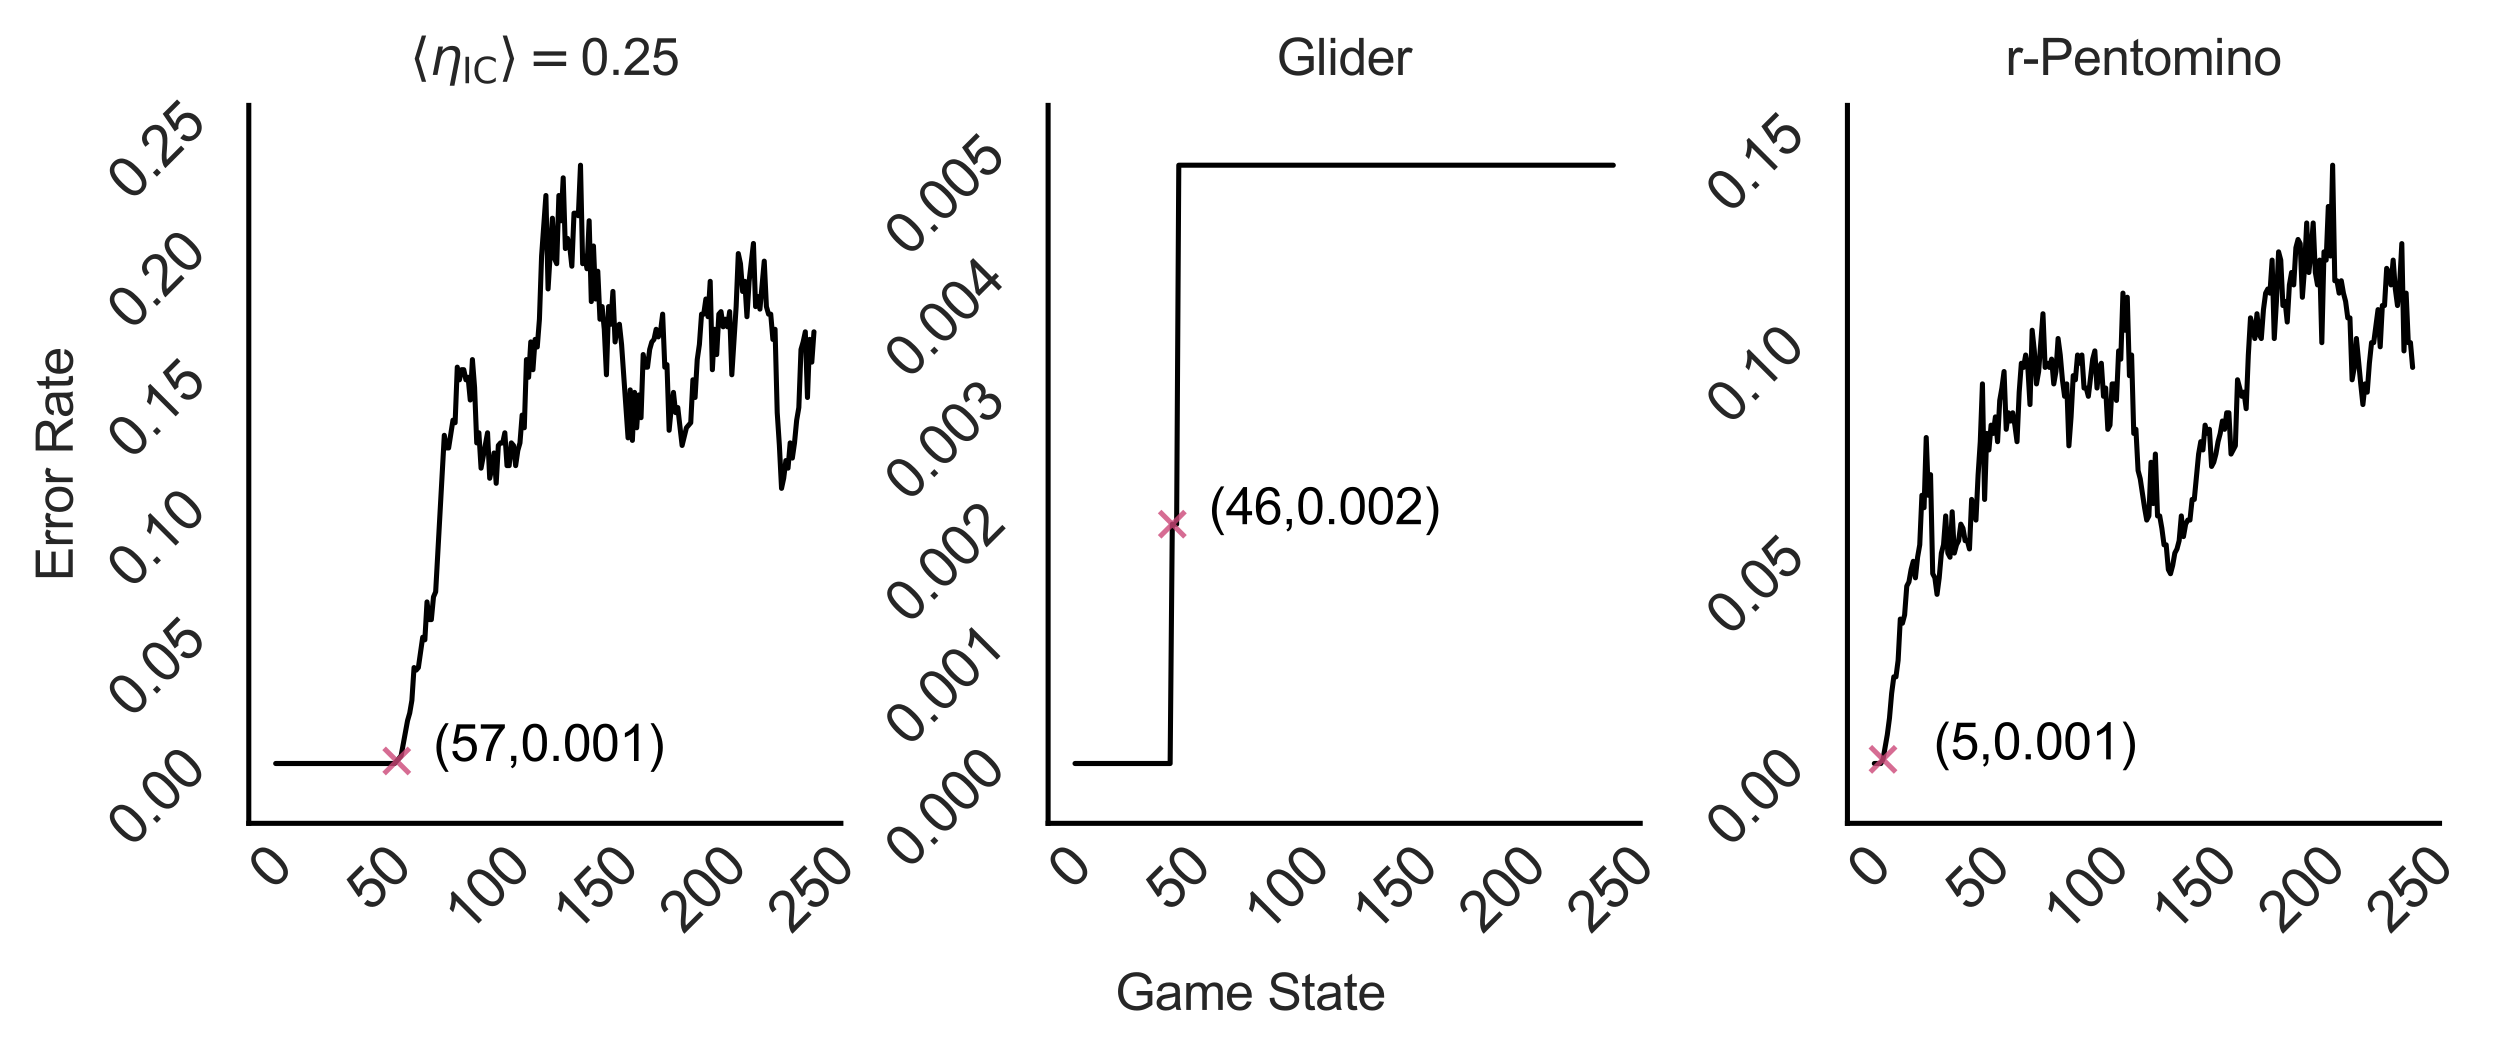 <?xml version="1.0" encoding="utf-8" standalone="no"?>
<!DOCTYPE svg PUBLIC "-//W3C//DTD SVG 1.1//EN"
  "http://www.w3.org/Graphics/SVG/1.1/DTD/svg11.dtd">
<svg xmlns:xlink="http://www.w3.org/1999/xlink" width="493.364pt" height="208.493pt" viewBox="0 0 493.364 208.493" xmlns="http://www.w3.org/2000/svg" version="1.1">
 <defs>
  <style type="text/css">*{stroke-linejoin: round; stroke-linecap: butt}</style>
 </defs>
 <g id="figure_1">
  <g id="patch_1">
   <path d="M 0 208.493 
L 493.364 208.493 
L 493.364 0 
L 0 0 
z
" style="fill: #ffffff"/>
  </g>
  <g id="axes_1">
   <g id="patch_2">
    <path d="M 49.096 162.48 
L 165.943 162.48 
L 165.943 20.8 
L 49.096 20.8 
z
" style="fill: #ffffff"/>
   </g>
   <g id="matplotlib.axis_1">
    <g id="xtick_1">
     <g id="text_1">
      <!-- 0 -->
      <g style="fill: #262626" transform="translate(53.828 175.872) rotate(-45) scale(0.11 -0.11)">
       <defs>
        <path id="ArialMT-30" d="M 266 2259 
Q 266 3072 433 3567 
Q 600 4063 929 4331 
Q 1259 4600 1759 4600 
Q 2128 4600 2406 4451 
Q 2684 4303 2865 4023 
Q 3047 3744 3150 3342 
Q 3253 2941 3253 2259 
Q 3253 1453 3087 958 
Q 2922 463 2592 192 
Q 2263 -78 1759 -78 
Q 1097 -78 719 397 
Q 266 969 266 2259 
z
M 844 2259 
Q 844 1131 1108 757 
Q 1372 384 1759 384 
Q 2147 384 2411 759 
Q 2675 1134 2675 2259 
Q 2675 3391 2411 3762 
Q 2147 4134 1753 4134 
Q 1366 4134 1134 3806 
Q 844 3388 844 2259 
z
" transform="scale(0.016)"/>
       </defs>
       <use xlink:href="#ArialMT-30"/>
      </g>
     </g>
    </g>
    <g id="xtick_2">
     <g id="text_2">
      <!-- 50 -->
      <g style="fill: #262626" transform="translate(72.996 180.198) rotate(-45) scale(0.11 -0.11)">
       <defs>
        <path id="ArialMT-35" d="M 266 1200 
L 856 1250 
Q 922 819 1161 601 
Q 1400 384 1738 384 
Q 2144 384 2425 690 
Q 2706 997 2706 1503 
Q 2706 1984 2436 2262 
Q 2166 2541 1728 2541 
Q 1456 2541 1237 2417 
Q 1019 2294 894 2097 
L 366 2166 
L 809 4519 
L 3088 4519 
L 3088 3981 
L 1259 3981 
L 1013 2750 
Q 1425 3038 1878 3038 
Q 2478 3038 2890 2622 
Q 3303 2206 3303 1553 
Q 3303 931 2941 478 
Q 2500 -78 1738 -78 
Q 1113 -78 717 272 
Q 322 622 266 1200 
z
" transform="scale(0.016)"/>
       </defs>
       <use xlink:href="#ArialMT-35"/>
       <use xlink:href="#ArialMT-30" x="55.615"/>
      </g>
     </g>
    </g>
    <g id="xtick_3">
     <g id="text_3">
      <!-- 100 -->
      <g style="fill: #262626" transform="translate(92.164 184.523) rotate(-45) scale(0.11 -0.11)">
       <defs>
        <path id="ArialMT-31" d="M 2384 0 
L 1822 0 
L 1822 3584 
Q 1619 3391 1289 3197 
Q 959 3003 697 2906 
L 697 3450 
Q 1169 3672 1522 3987 
Q 1875 4303 2022 4600 
L 2384 4600 
L 2384 0 
z
" transform="scale(0.016)"/>
       </defs>
       <use xlink:href="#ArialMT-31"/>
       <use xlink:href="#ArialMT-30" x="55.615"/>
       <use xlink:href="#ArialMT-30" x="111.23"/>
      </g>
     </g>
    </g>
    <g id="xtick_4">
     <g id="text_4">
      <!-- 150 -->
      <g style="fill: #262626" transform="translate(113.494 184.523) rotate(-45) scale(0.11 -0.11)">
       <use xlink:href="#ArialMT-31"/>
       <use xlink:href="#ArialMT-35" x="55.615"/>
       <use xlink:href="#ArialMT-30" x="111.23"/>
      </g>
     </g>
    </g>
    <g id="xtick_5">
     <g id="text_5">
      <!-- 200 -->
      <g style="fill: #262626" transform="translate(134.824 184.523) rotate(-45) scale(0.11 -0.11)">
       <defs>
        <path id="ArialMT-32" d="M 3222 541 
L 3222 0 
L 194 0 
Q 188 203 259 391 
Q 375 700 629 1000 
Q 884 1300 1366 1694 
Q 2113 2306 2375 2664 
Q 2638 3022 2638 3341 
Q 2638 3675 2398 3904 
Q 2159 4134 1775 4134 
Q 1369 4134 1125 3890 
Q 881 3647 878 3216 
L 300 3275 
Q 359 3922 746 4261 
Q 1134 4600 1788 4600 
Q 2447 4600 2831 4234 
Q 3216 3869 3216 3328 
Q 3216 3053 3103 2787 
Q 2991 2522 2730 2228 
Q 2469 1934 1863 1422 
Q 1356 997 1212 845 
Q 1069 694 975 541 
L 3222 541 
z
" transform="scale(0.016)"/>
       </defs>
       <use xlink:href="#ArialMT-32"/>
       <use xlink:href="#ArialMT-30" x="55.615"/>
       <use xlink:href="#ArialMT-30" x="111.23"/>
      </g>
     </g>
    </g>
    <g id="xtick_6">
     <g id="text_6">
      <!-- 250 -->
      <g style="fill: #262626" transform="translate(156.155 184.523) rotate(-45) scale(0.11 -0.11)">
       <use xlink:href="#ArialMT-32"/>
       <use xlink:href="#ArialMT-35" x="55.615"/>
       <use xlink:href="#ArialMT-30" x="111.23"/>
      </g>
     </g>
    </g>
   </g>
   <g id="matplotlib.axis_2">
    <g id="ytick_1">
     <g id="text_7">
      <!-- 0.00 -->
      <g style="fill: #262626" transform="translate(25.913 167.441) rotate(-45) scale(0.11 -0.11)">
       <defs>
        <path id="ArialMT-2e" d="M 581 0 
L 581 641 
L 1222 641 
L 1222 0 
L 581 0 
z
" transform="scale(0.016)"/>
       </defs>
       <use xlink:href="#ArialMT-30"/>
       <use xlink:href="#ArialMT-2e" x="55.615"/>
       <use xlink:href="#ArialMT-30" x="83.398"/>
       <use xlink:href="#ArialMT-30" x="139.014"/>
      </g>
     </g>
    </g>
    <g id="ytick_2">
     <g id="text_8">
      <!-- 0.05 -->
      <g style="fill: #262626" transform="translate(25.913 141.934) rotate(-45) scale(0.11 -0.11)">
       <use xlink:href="#ArialMT-30"/>
       <use xlink:href="#ArialMT-2e" x="55.615"/>
       <use xlink:href="#ArialMT-30" x="83.398"/>
       <use xlink:href="#ArialMT-35" x="139.014"/>
      </g>
     </g>
    </g>
    <g id="ytick_3">
     <g id="text_9">
      <!-- 0.10 -->
      <g style="fill: #262626" transform="translate(25.913 116.428) rotate(-45) scale(0.11 -0.11)">
       <use xlink:href="#ArialMT-30"/>
       <use xlink:href="#ArialMT-2e" x="55.615"/>
       <use xlink:href="#ArialMT-31" x="83.398"/>
       <use xlink:href="#ArialMT-30" x="139.014"/>
      </g>
     </g>
    </g>
    <g id="ytick_4">
     <g id="text_10">
      <!-- 0.15 -->
      <g style="fill: #262626" transform="translate(25.913 90.922) rotate(-45) scale(0.11 -0.11)">
       <use xlink:href="#ArialMT-30"/>
       <use xlink:href="#ArialMT-2e" x="55.615"/>
       <use xlink:href="#ArialMT-31" x="83.398"/>
       <use xlink:href="#ArialMT-35" x="139.014"/>
      </g>
     </g>
    </g>
    <g id="ytick_5">
     <g id="text_11">
      <!-- 0.20 -->
      <g style="fill: #262626" transform="translate(25.913 65.415) rotate(-45) scale(0.11 -0.11)">
       <use xlink:href="#ArialMT-30"/>
       <use xlink:href="#ArialMT-2e" x="55.615"/>
       <use xlink:href="#ArialMT-32" x="83.398"/>
       <use xlink:href="#ArialMT-30" x="139.014"/>
      </g>
     </g>
    </g>
    <g id="ytick_6">
     <g id="text_12">
      <!-- 0.25 -->
      <g style="fill: #262626" transform="translate(25.913 39.909) rotate(-45) scale(0.11 -0.11)">
       <use xlink:href="#ArialMT-30"/>
       <use xlink:href="#ArialMT-2e" x="55.615"/>
       <use xlink:href="#ArialMT-32" x="83.398"/>
       <use xlink:href="#ArialMT-35" x="139.014"/>
      </g>
     </g>
    </g>
    <g id="text_13">
     <!-- Error Rate -->
     <g style="fill: #262626" transform="translate(14.358 114.7) rotate(-90) scale(0.1 -0.1)">
      <defs>
       <path id="ArialMT-45" d="M 506 0 
L 506 4581 
L 3819 4581 
L 3819 4041 
L 1113 4041 
L 1113 2638 
L 3647 2638 
L 3647 2100 
L 1113 2100 
L 1113 541 
L 3925 541 
L 3925 0 
L 506 0 
z
" transform="scale(0.016)"/>
       <path id="ArialMT-72" d="M 416 0 
L 416 3319 
L 922 3319 
L 922 2816 
Q 1116 3169 1280 3281 
Q 1444 3394 1641 3394 
Q 1925 3394 2219 3213 
L 2025 2691 
Q 1819 2813 1613 2813 
Q 1428 2813 1281 2702 
Q 1134 2591 1072 2394 
Q 978 2094 978 1738 
L 978 0 
L 416 0 
z
" transform="scale(0.016)"/>
       <path id="ArialMT-6f" d="M 213 1659 
Q 213 2581 725 3025 
Q 1153 3394 1769 3394 
Q 2453 3394 2887 2945 
Q 3322 2497 3322 1706 
Q 3322 1066 3130 698 
Q 2938 331 2570 128 
Q 2203 -75 1769 -75 
Q 1072 -75 642 372 
Q 213 819 213 1659 
z
M 791 1659 
Q 791 1022 1069 705 
Q 1347 388 1769 388 
Q 2188 388 2466 706 
Q 2744 1025 2744 1678 
Q 2744 2294 2464 2611 
Q 2184 2928 1769 2928 
Q 1347 2928 1069 2612 
Q 791 2297 791 1659 
z
" transform="scale(0.016)"/>
       <path id="ArialMT-20" transform="scale(0.016)"/>
       <path id="ArialMT-52" d="M 503 0 
L 503 4581 
L 2534 4581 
Q 3147 4581 3465 4457 
Q 3784 4334 3975 4021 
Q 4166 3709 4166 3331 
Q 4166 2844 3850 2509 
Q 3534 2175 2875 2084 
Q 3116 1969 3241 1856 
Q 3506 1613 3744 1247 
L 4541 0 
L 3778 0 
L 3172 953 
Q 2906 1366 2734 1584 
Q 2563 1803 2427 1890 
Q 2291 1978 2150 2013 
Q 2047 2034 1813 2034 
L 1109 2034 
L 1109 0 
L 503 0 
z
M 1109 2559 
L 2413 2559 
Q 2828 2559 3062 2645 
Q 3297 2731 3419 2920 
Q 3541 3109 3541 3331 
Q 3541 3656 3305 3865 
Q 3069 4075 2559 4075 
L 1109 4075 
L 1109 2559 
z
" transform="scale(0.016)"/>
       <path id="ArialMT-61" d="M 2588 409 
Q 2275 144 1986 34 
Q 1697 -75 1366 -75 
Q 819 -75 525 192 
Q 231 459 231 875 
Q 231 1119 342 1320 
Q 453 1522 633 1644 
Q 813 1766 1038 1828 
Q 1203 1872 1538 1913 
Q 2219 1994 2541 2106 
Q 2544 2222 2544 2253 
Q 2544 2597 2384 2738 
Q 2169 2928 1744 2928 
Q 1347 2928 1158 2789 
Q 969 2650 878 2297 
L 328 2372 
Q 403 2725 575 2942 
Q 747 3159 1072 3276 
Q 1397 3394 1825 3394 
Q 2250 3394 2515 3294 
Q 2781 3194 2906 3042 
Q 3031 2891 3081 2659 
Q 3109 2516 3109 2141 
L 3109 1391 
Q 3109 606 3145 398 
Q 3181 191 3288 0 
L 2700 0 
Q 2613 175 2588 409 
z
M 2541 1666 
Q 2234 1541 1622 1453 
Q 1275 1403 1131 1340 
Q 988 1278 909 1158 
Q 831 1038 831 891 
Q 831 666 1001 516 
Q 1172 366 1500 366 
Q 1825 366 2078 508 
Q 2331 650 2450 897 
Q 2541 1088 2541 1459 
L 2541 1666 
z
" transform="scale(0.016)"/>
       <path id="ArialMT-74" d="M 1650 503 
L 1731 6 
Q 1494 -44 1306 -44 
Q 1000 -44 831 53 
Q 663 150 594 308 
Q 525 466 525 972 
L 525 2881 
L 113 2881 
L 113 3319 
L 525 3319 
L 525 4141 
L 1084 4478 
L 1084 3319 
L 1650 3319 
L 1650 2881 
L 1084 2881 
L 1084 941 
Q 1084 700 1114 631 
Q 1144 563 1211 522 
Q 1278 481 1403 481 
Q 1497 481 1650 503 
z
" transform="scale(0.016)"/>
       <path id="ArialMT-65" d="M 2694 1069 
L 3275 997 
Q 3138 488 2766 206 
Q 2394 -75 1816 -75 
Q 1088 -75 661 373 
Q 234 822 234 1631 
Q 234 2469 665 2931 
Q 1097 3394 1784 3394 
Q 2450 3394 2872 2941 
Q 3294 2488 3294 1666 
Q 3294 1616 3291 1516 
L 816 1516 
Q 847 969 1125 678 
Q 1403 388 1819 388 
Q 2128 388 2347 550 
Q 2566 713 2694 1069 
z
M 847 1978 
L 2700 1978 
Q 2663 2397 2488 2606 
Q 2219 2931 1791 2931 
Q 1403 2931 1139 2672 
Q 875 2413 847 1978 
z
" transform="scale(0.016)"/>
      </defs>
      <use xlink:href="#ArialMT-45"/>
      <use xlink:href="#ArialMT-72" x="66.699"/>
      <use xlink:href="#ArialMT-72" x="100"/>
      <use xlink:href="#ArialMT-6f" x="133.301"/>
      <use xlink:href="#ArialMT-72" x="188.916"/>
      <use xlink:href="#ArialMT-20" x="222.217"/>
      <use xlink:href="#ArialMT-52" x="250"/>
      <use xlink:href="#ArialMT-61" x="322.217"/>
      <use xlink:href="#ArialMT-74" x="377.832"/>
      <use xlink:href="#ArialMT-65" x="405.615"/>
     </g>
    </g>
   </g>
   <g id="PolyCollection_1"/>
   <g id="line2d_1">
    <path d="M 54.407 150.673 
L 77.87 150.673 
L 79.15 149.178 
L 80.43 142.204 
L 80.857 140.71 
L 81.283 138.219 
L 81.71 131.742 
L 82.136 132.241 
L 82.563 131.742 
L 83.416 125.764 
L 83.843 126.263 
L 84.269 118.79 
L 84.696 122.277 
L 85.123 122.277 
L 85.549 117.794 
L 85.976 116.797 
L 87.682 85.911 
L 88.109 88.402 
L 88.535 88.402 
L 89.389 82.922 
L 89.815 83.42 
L 90.242 72.46 
L 90.668 74.951 
L 91.095 72.958 
L 91.522 72.958 
L 91.948 74.951 
L 92.375 74.453 
L 92.802 78.936 
L 93.228 70.966 
L 93.655 76.446 
L 94.081 87.405 
L 94.508 85.413 
L 94.935 92.387 
L 96.214 85.413 
L 96.641 94.38 
L 97.068 92.387 
L 97.494 89.398 
L 97.921 95.376 
L 98.347 87.904 
L 98.774 87.405 
L 99.201 87.405 
L 99.627 85.413 
L 100.054 91.889 
L 100.48 91.889 
L 100.907 87.405 
L 101.334 87.904 
L 101.76 91.889 
L 102.187 88.9 
L 102.613 87.405 
L 103.04 81.925 
L 103.467 84.416 
L 103.893 70.966 
L 104.32 74.453 
L 104.746 67.479 
L 105.173 72.958 
L 105.6 66.98 
L 106.026 68.475 
L 106.453 62.995 
L 106.879 50.541 
L 107.733 38.585 
L 108.159 57.017 
L 109.013 43.068 
L 109.439 51.039 
L 109.866 52.035 
L 110.292 38.585 
L 110.719 43.566 
L 111.146 35.097 
L 111.572 49.046 
L 111.999 47.054 
L 112.425 48.548 
L 112.852 52.533 
L 113.279 42.072 
L 113.705 42.072 
L 114.132 42.57 
L 114.558 32.607 
L 114.985 52.035 
L 115.412 50.541 
L 115.838 53.032 
L 116.265 43.566 
L 116.691 59.508 
L 117.118 48.548 
L 117.545 59.01 
L 117.971 53.53 
L 118.398 62.995 
L 118.824 60.504 
L 119.251 64.988 
L 119.678 73.955 
L 120.104 60.504 
L 120.531 63.991 
L 120.957 57.515 
L 121.384 67.479 
L 121.811 64.49 
L 122.237 63.991 
L 122.664 67.977 
L 123.944 86.409 
L 124.37 76.944 
L 124.797 86.907 
L 125.224 77.442 
L 125.65 84.416 
L 126.077 77.94 
L 126.503 82.424 
L 126.93 69.969 
L 127.357 72.46 
L 127.783 72.46 
L 128.21 68.973 
L 128.636 67.479 
L 129.063 66.98 
L 129.49 64.988 
L 129.916 66.482 
L 130.343 65.486 
L 130.769 61.999 
L 131.196 72.46 
L 131.623 71.962 
L 132.049 84.914 
L 132.476 80.431 
L 132.902 77.442 
L 133.329 81.427 
L 133.756 80.431 
L 134.609 87.904 
L 135.462 84.416 
L 136.315 83.42 
L 136.742 74.951 
L 137.169 78.438 
L 137.595 70.966 
L 138.022 67.977 
L 138.448 61.999 
L 138.875 61.999 
L 139.302 59.01 
L 139.728 62.497 
L 140.155 55.522 
L 140.581 72.958 
L 141.008 64.988 
L 141.435 69.969 
L 141.861 61.999 
L 142.288 61.501 
L 142.714 64.49 
L 143.141 62.995 
L 143.568 64.49 
L 143.994 61.501 
L 144.421 73.955 
L 145.274 60.504 
L 145.701 50.043 
L 146.127 52.035 
L 146.554 57.515 
L 146.98 55.522 
L 147.407 62.497 
L 147.834 55.522 
L 148.687 48.05 
L 149.113 60.504 
L 149.54 58.511 
L 149.967 61.002 
L 150.82 51.537 
L 151.246 60.504 
L 151.673 61.999 
L 152.1 61.999 
L 152.526 66.98 
L 152.953 64.988 
L 153.38 81.427 
L 153.806 87.904 
L 154.233 96.372 
L 154.659 94.38 
L 155.086 90.893 
L 155.513 92.387 
L 155.939 87.405 
L 156.366 90.394 
L 156.792 87.405 
L 157.219 82.922 
L 157.646 80.431 
L 158.072 68.973 
L 158.499 67.479 
L 158.925 65.486 
L 159.352 78.438 
L 159.779 66.98 
L 160.205 71.464 
L 160.632 65.486 
L 160.632 65.486 
" clip-path="url(#p723f05c859)" style="fill: none; stroke: #000000; stroke-linecap: round"/>
   </g>
   <g id="line2d_2">
    <path d="M 78.297 150.175 
" clip-path="url(#p723f05c859)" style="fill: none; stroke: #cc4778; stroke-opacity: 0.8; stroke-linecap: round"/>
    <defs>
     <path id="m6ba27b580d" d="M -2.5 2.5 
L 2.5 -2.5 
M -2.5 -2.5 
L 2.5 2.5 
" style="stroke: #cc4778; stroke-opacity: 0.8"/>
    </defs>
    <g clip-path="url(#p723f05c859)">
     <use xlink:href="#m6ba27b580d" x="78.297" y="150.175" style="fill: #cc4778; fill-opacity: 0.8; stroke: #cc4778; stroke-opacity: 0.8"/>
    </g>
   </g>
   <g id="patch_3">
    <path d="M 81.013 149.941 
Q 80.651 149.972 80.846 149.955 
" style="fill: none; stroke: #ffffff; stroke-width: 0.5; stroke-linecap: round"/>
    <path d="M 85.003 151.604 
L 80.846 149.955 
L 84.659 147.619 
" style="fill: none; stroke: #ffffff; stroke-width: 0.5; stroke-linecap: round"/>
   </g>
   <g id="text_14">
    <!-- (57,0.001) -->
    <g transform="translate(85.506 150.175) scale(0.1 -0.1)">
     <defs>
      <path id="ArialMT-28" d="M 1497 -1347 
Q 1031 -759 709 28 
Q 388 816 388 1659 
Q 388 2403 628 3084 
Q 909 3875 1497 4659 
L 1900 4659 
Q 1522 4009 1400 3731 
Q 1209 3300 1100 2831 
Q 966 2247 966 1656 
Q 966 153 1900 -1347 
L 1497 -1347 
z
" transform="scale(0.016)"/>
      <path id="ArialMT-37" d="M 303 3981 
L 303 4522 
L 3269 4522 
L 3269 4084 
Q 2831 3619 2401 2847 
Q 1972 2075 1738 1259 
Q 1569 684 1522 0 
L 944 0 
Q 953 541 1156 1306 
Q 1359 2072 1739 2783 
Q 2119 3494 2547 3981 
L 303 3981 
z
" transform="scale(0.016)"/>
      <path id="ArialMT-2c" d="M 569 0 
L 569 641 
L 1209 641 
L 1209 0 
Q 1209 -353 1084 -570 
Q 959 -788 688 -906 
L 531 -666 
Q 709 -588 793 -436 
Q 878 -284 888 0 
L 569 0 
z
" transform="scale(0.016)"/>
      <path id="ArialMT-29" d="M 791 -1347 
L 388 -1347 
Q 1322 153 1322 1656 
Q 1322 2244 1188 2822 
Q 1081 3291 891 3722 
Q 769 4003 388 4659 
L 791 4659 
Q 1378 3875 1659 3084 
Q 1900 2403 1900 1659 
Q 1900 816 1576 28 
Q 1253 -759 791 -1347 
z
" transform="scale(0.016)"/>
     </defs>
     <use xlink:href="#ArialMT-28"/>
     <use xlink:href="#ArialMT-35" x="33.301"/>
     <use xlink:href="#ArialMT-37" x="88.916"/>
     <use xlink:href="#ArialMT-2c" x="144.531"/>
     <use xlink:href="#ArialMT-30" x="172.314"/>
     <use xlink:href="#ArialMT-2e" x="227.93"/>
     <use xlink:href="#ArialMT-30" x="255.713"/>
     <use xlink:href="#ArialMT-30" x="311.328"/>
     <use xlink:href="#ArialMT-31" x="366.943"/>
     <use xlink:href="#ArialMT-29" x="422.559"/>
    </g>
   </g>
   <g id="patch_4">
    <path d="M 49.096 162.48 
L 49.096 20.8 
" style="fill: none; stroke: #000000; stroke-linejoin: miter; stroke-linecap: square"/>
   </g>
   <g id="patch_5">
    <path d="M 49.096 162.48 
L 165.943 162.48 
" style="fill: none; stroke: #000000; stroke-linejoin: miter; stroke-linecap: square"/>
   </g>
   <g id="text_15">
    <!-- $\langle\eta_{\mathrm{IC}}\rangle=$0.25 -->
    <g style="fill: #262626" transform="translate(80.919 14.8) scale(0.1 -0.1)">
     <defs>
      <path id="DejaVuSans-27e8" d="M 572 2006 
L 1453 4856 
L 1984 4856 
L 1103 2006 
L 1984 -844 
L 1453 -844 
L 572 2006 
z
" transform="scale(0.016)"/>
      <path id="DejaVuSans-Oblique-3b7" d="M 3703 2113 
L 3034 -1331 
L 2459 -1331 
L 3125 2094 
Q 3222 2591 3075 2838 
Q 2931 3084 2544 3084 
Q 2078 3084 1750 2788 
Q 1425 2491 1325 1978 
L 941 0 
L 363 0 
L 1044 3500 
L 1622 3500 
L 1516 2956 
Q 1781 3272 2094 3428 
Q 2403 3584 2769 3584 
Q 3372 3584 3609 3213 
Q 3844 2838 3703 2113 
z
" transform="scale(0.016)"/>
      <path id="DejaVuSans-49" d="M 628 4666 
L 1259 4666 
L 1259 0 
L 628 0 
L 628 4666 
z
" transform="scale(0.016)"/>
      <path id="DejaVuSans-43" d="M 4122 4306 
L 4122 3641 
Q 3803 3938 3442 4084 
Q 3081 4231 2675 4231 
Q 1875 4231 1450 3742 
Q 1025 3253 1025 2328 
Q 1025 1406 1450 917 
Q 1875 428 2675 428 
Q 3081 428 3442 575 
Q 3803 722 4122 1019 
L 4122 359 
Q 3791 134 3420 21 
Q 3050 -91 2638 -91 
Q 1578 -91 968 557 
Q 359 1206 359 2328 
Q 359 3453 968 4101 
Q 1578 4750 2638 4750 
Q 3056 4750 3426 4639 
Q 3797 4528 4122 4306 
z
" transform="scale(0.016)"/>
      <path id="DejaVuSans-27e9" d="M 1925 2006 
L 1044 -844 
L 513 -844 
L 1394 2006 
L 513 4856 
L 1044 4856 
L 1925 2006 
z
" transform="scale(0.016)"/>
      <path id="DejaVuSans-3d" d="M 678 2906 
L 4684 2906 
L 4684 2381 
L 678 2381 
L 678 2906 
z
M 678 1631 
L 4684 1631 
L 4684 1100 
L 678 1100 
L 678 1631 
z
" transform="scale(0.016)"/>
     </defs>
     <use xlink:href="#DejaVuSans-27e8" transform="translate(0 0.125)"/>
     <use xlink:href="#DejaVuSans-Oblique-3b7" transform="translate(39.014 0.125)"/>
     <use xlink:href="#DejaVuSans-49" transform="translate(102.393 -16.281) scale(0.7)"/>
     <use xlink:href="#DejaVuSans-43" transform="translate(123.037 -16.281) scale(0.7)"/>
     <use xlink:href="#DejaVuSans-27e9" transform="translate(174.648 0.125)"/>
     <use xlink:href="#DejaVuSans-3d" transform="translate(233.145 0.125)"/>
     <use xlink:href="#ArialMT-30" transform="translate(336.416 0.125)"/>
     <use xlink:href="#ArialMT-2e" transform="translate(392.031 0.125)"/>
     <use xlink:href="#ArialMT-32" transform="translate(419.814 0.125)"/>
     <use xlink:href="#ArialMT-35" transform="translate(475.43 0.125)"/>
    </g>
   </g>
  </g>
  <g id="axes_2">
   <g id="patch_6">
    <path d="M 206.84 162.48 
L 323.687 162.48 
L 323.687 20.8 
L 206.84 20.8 
z
" style="fill: #ffffff"/>
   </g>
   <g id="matplotlib.axis_3">
    <g id="xtick_7">
     <g id="text_16">
      <!-- 0 -->
      <g style="fill: #262626" transform="translate(211.572 175.872) rotate(-45) scale(0.11 -0.11)">
       <use xlink:href="#ArialMT-30"/>
      </g>
     </g>
    </g>
    <g id="xtick_8">
     <g id="text_17">
      <!-- 50 -->
      <g style="fill: #262626" transform="translate(230.74 180.198) rotate(-45) scale(0.11 -0.11)">
       <use xlink:href="#ArialMT-35"/>
       <use xlink:href="#ArialMT-30" x="55.615"/>
      </g>
     </g>
    </g>
    <g id="xtick_9">
     <g id="text_18">
      <!-- 100 -->
      <g style="fill: #262626" transform="translate(249.908 184.523) rotate(-45) scale(0.11 -0.11)">
       <use xlink:href="#ArialMT-31"/>
       <use xlink:href="#ArialMT-30" x="55.615"/>
       <use xlink:href="#ArialMT-30" x="111.23"/>
      </g>
     </g>
    </g>
    <g id="xtick_10">
     <g id="text_19">
      <!-- 150 -->
      <g style="fill: #262626" transform="translate(271.238 184.523) rotate(-45) scale(0.11 -0.11)">
       <use xlink:href="#ArialMT-31"/>
       <use xlink:href="#ArialMT-35" x="55.615"/>
       <use xlink:href="#ArialMT-30" x="111.23"/>
      </g>
     </g>
    </g>
    <g id="xtick_11">
     <g id="text_20">
      <!-- 200 -->
      <g style="fill: #262626" transform="translate(292.568 184.523) rotate(-45) scale(0.11 -0.11)">
       <use xlink:href="#ArialMT-32"/>
       <use xlink:href="#ArialMT-30" x="55.615"/>
       <use xlink:href="#ArialMT-30" x="111.23"/>
      </g>
     </g>
    </g>
    <g id="xtick_12">
     <g id="text_21">
      <!-- 250 -->
      <g style="fill: #262626" transform="translate(313.898 184.523) rotate(-45) scale(0.11 -0.11)">
       <use xlink:href="#ArialMT-32"/>
       <use xlink:href="#ArialMT-35" x="55.615"/>
       <use xlink:href="#ArialMT-30" x="111.23"/>
      </g>
     </g>
    </g>
   </g>
   <g id="matplotlib.axis_4">
    <g id="ytick_7">
     <g id="text_22">
      <!-- 0.000 -->
      <g style="fill: #262626" transform="translate(179.331 171.766) rotate(-45) scale(0.11 -0.11)">
       <use xlink:href="#ArialMT-30"/>
       <use xlink:href="#ArialMT-2e" x="55.615"/>
       <use xlink:href="#ArialMT-30" x="83.398"/>
       <use xlink:href="#ArialMT-30" x="139.014"/>
       <use xlink:href="#ArialMT-30" x="194.629"/>
      </g>
     </g>
    </g>
    <g id="ytick_8">
     <g id="text_23">
      <!-- 0.001 -->
      <g style="fill: #262626" transform="translate(179.331 147.586) rotate(-45) scale(0.11 -0.11)">
       <use xlink:href="#ArialMT-30"/>
       <use xlink:href="#ArialMT-2e" x="55.615"/>
       <use xlink:href="#ArialMT-30" x="83.398"/>
       <use xlink:href="#ArialMT-30" x="139.014"/>
       <use xlink:href="#ArialMT-31" x="194.629"/>
      </g>
     </g>
    </g>
    <g id="ytick_9">
     <g id="text_24">
      <!-- 0.002 -->
      <g style="fill: #262626" transform="translate(179.331 123.406) rotate(-45) scale(0.11 -0.11)">
       <use xlink:href="#ArialMT-30"/>
       <use xlink:href="#ArialMT-2e" x="55.615"/>
       <use xlink:href="#ArialMT-30" x="83.398"/>
       <use xlink:href="#ArialMT-30" x="139.014"/>
       <use xlink:href="#ArialMT-32" x="194.629"/>
      </g>
     </g>
    </g>
    <g id="ytick_10">
     <g id="text_25">
      <!-- 0.003 -->
      <g style="fill: #262626" transform="translate(179.331 99.226) rotate(-45) scale(0.11 -0.11)">
       <defs>
        <path id="ArialMT-33" d="M 269 1209 
L 831 1284 
Q 928 806 1161 595 
Q 1394 384 1728 384 
Q 2125 384 2398 659 
Q 2672 934 2672 1341 
Q 2672 1728 2419 1979 
Q 2166 2231 1775 2231 
Q 1616 2231 1378 2169 
L 1441 2663 
Q 1497 2656 1531 2656 
Q 1891 2656 2178 2843 
Q 2466 3031 2466 3422 
Q 2466 3731 2256 3934 
Q 2047 4138 1716 4138 
Q 1388 4138 1169 3931 
Q 950 3725 888 3313 
L 325 3413 
Q 428 3978 793 4289 
Q 1159 4600 1703 4600 
Q 2078 4600 2393 4439 
Q 2709 4278 2876 4000 
Q 3044 3722 3044 3409 
Q 3044 3113 2884 2869 
Q 2725 2625 2413 2481 
Q 2819 2388 3044 2092 
Q 3269 1797 3269 1353 
Q 3269 753 2831 336 
Q 2394 -81 1725 -81 
Q 1122 -81 723 278 
Q 325 638 269 1209 
z
" transform="scale(0.016)"/>
       </defs>
       <use xlink:href="#ArialMT-30"/>
       <use xlink:href="#ArialMT-2e" x="55.615"/>
       <use xlink:href="#ArialMT-30" x="83.398"/>
       <use xlink:href="#ArialMT-30" x="139.014"/>
       <use xlink:href="#ArialMT-33" x="194.629"/>
      </g>
     </g>
    </g>
    <g id="ytick_11">
     <g id="text_26">
      <!-- 0.004 -->
      <g style="fill: #262626" transform="translate(179.331 75.046) rotate(-45) scale(0.11 -0.11)">
       <defs>
        <path id="ArialMT-34" d="M 2069 0 
L 2069 1097 
L 81 1097 
L 81 1613 
L 2172 4581 
L 2631 4581 
L 2631 1613 
L 3250 1613 
L 3250 1097 
L 2631 1097 
L 2631 0 
L 2069 0 
z
M 2069 1613 
L 2069 3678 
L 634 1613 
L 2069 1613 
z
" transform="scale(0.016)"/>
       </defs>
       <use xlink:href="#ArialMT-30"/>
       <use xlink:href="#ArialMT-2e" x="55.615"/>
       <use xlink:href="#ArialMT-30" x="83.398"/>
       <use xlink:href="#ArialMT-30" x="139.014"/>
       <use xlink:href="#ArialMT-34" x="194.629"/>
      </g>
     </g>
    </g>
    <g id="ytick_12">
     <g id="text_27">
      <!-- 0.005 -->
      <g style="fill: #262626" transform="translate(179.331 50.866) rotate(-45) scale(0.11 -0.11)">
       <use xlink:href="#ArialMT-30"/>
       <use xlink:href="#ArialMT-2e" x="55.615"/>
       <use xlink:href="#ArialMT-30" x="83.398"/>
       <use xlink:href="#ArialMT-30" x="139.014"/>
       <use xlink:href="#ArialMT-35" x="194.629"/>
      </g>
     </g>
    </g>
   </g>
   <g id="PolyCollection_2"/>
   <g id="line2d_3">
    <path d="M 212.151 150.673 
L 230.922 150.673 
L 231.348 103.446 
L 232.201 103.446 
L 232.628 32.607 
L 318.376 32.607 
L 318.376 32.607 
" clip-path="url(#p9962d4bb4d)" style="fill: none; stroke: #000000; stroke-linecap: round"/>
   </g>
   <g id="line2d_4">
    <path d="M 231.348 103.446 
" clip-path="url(#p9962d4bb4d)" style="fill: none; stroke: #cc4778; stroke-opacity: 0.8; stroke-linecap: round"/>
    <g clip-path="url(#p9962d4bb4d)">
     <use xlink:href="#m6ba27b580d" x="231.348" y="103.446" style="fill: #cc4778; fill-opacity: 0.8; stroke: #cc4778; stroke-opacity: 0.8"/>
    </g>
   </g>
   <g id="patch_7">
    <path d="M 234.064 103.212 
Q 233.702 103.243 233.897 103.227 
" style="fill: none; stroke: #ffffff; stroke-width: 0.5; stroke-linecap: round"/>
    <path d="M 238.054 104.875 
L 233.897 103.227 
L 237.71 100.89 
" style="fill: none; stroke: #ffffff; stroke-width: 0.5; stroke-linecap: round"/>
   </g>
   <g id="text_28">
    <!-- (46,0.002) -->
    <g transform="translate(238.557 103.446) scale(0.1 -0.1)">
     <defs>
      <path id="ArialMT-36" d="M 3184 3459 
L 2625 3416 
Q 2550 3747 2413 3897 
Q 2184 4138 1850 4138 
Q 1581 4138 1378 3988 
Q 1113 3794 959 3422 
Q 806 3050 800 2363 
Q 1003 2672 1297 2822 
Q 1591 2972 1913 2972 
Q 2475 2972 2870 2558 
Q 3266 2144 3266 1488 
Q 3266 1056 3080 686 
Q 2894 316 2569 119 
Q 2244 -78 1831 -78 
Q 1128 -78 684 439 
Q 241 956 241 2144 
Q 241 3472 731 4075 
Q 1159 4600 1884 4600 
Q 2425 4600 2770 4297 
Q 3116 3994 3184 3459 
z
M 888 1484 
Q 888 1194 1011 928 
Q 1134 663 1356 523 
Q 1578 384 1822 384 
Q 2178 384 2434 671 
Q 2691 959 2691 1453 
Q 2691 1928 2437 2201 
Q 2184 2475 1800 2475 
Q 1419 2475 1153 2201 
Q 888 1928 888 1484 
z
" transform="scale(0.016)"/>
     </defs>
     <use xlink:href="#ArialMT-28"/>
     <use xlink:href="#ArialMT-34" x="33.301"/>
     <use xlink:href="#ArialMT-36" x="88.916"/>
     <use xlink:href="#ArialMT-2c" x="144.531"/>
     <use xlink:href="#ArialMT-30" x="172.314"/>
     <use xlink:href="#ArialMT-2e" x="227.93"/>
     <use xlink:href="#ArialMT-30" x="255.713"/>
     <use xlink:href="#ArialMT-30" x="311.328"/>
     <use xlink:href="#ArialMT-32" x="366.943"/>
     <use xlink:href="#ArialMT-29" x="422.559"/>
    </g>
   </g>
   <g id="patch_8">
    <path d="M 206.84 162.48 
L 206.84 20.8 
" style="fill: none; stroke: #000000; stroke-linejoin: miter; stroke-linecap: square"/>
   </g>
   <g id="patch_9">
    <path d="M 206.84 162.48 
L 323.687 162.48 
" style="fill: none; stroke: #000000; stroke-linejoin: miter; stroke-linecap: square"/>
   </g>
   <g id="text_29">
    <!-- Glider -->
    <g style="fill: #262626" transform="translate(251.927 14.8) scale(0.1 -0.1)">
     <defs>
      <path id="ArialMT-47" d="M 2638 1797 
L 2638 2334 
L 4578 2338 
L 4578 638 
Q 4131 281 3656 101 
Q 3181 -78 2681 -78 
Q 2006 -78 1454 211 
Q 903 500 622 1047 
Q 341 1594 341 2269 
Q 341 2938 620 3517 
Q 900 4097 1425 4378 
Q 1950 4659 2634 4659 
Q 3131 4659 3532 4498 
Q 3934 4338 4162 4050 
Q 4391 3763 4509 3300 
L 3963 3150 
Q 3859 3500 3706 3700 
Q 3553 3900 3268 4020 
Q 2984 4141 2638 4141 
Q 2222 4141 1919 4014 
Q 1616 3888 1430 3681 
Q 1244 3475 1141 3228 
Q 966 2803 966 2306 
Q 966 1694 1177 1281 
Q 1388 869 1791 669 
Q 2194 469 2647 469 
Q 3041 469 3416 620 
Q 3791 772 3984 944 
L 3984 1797 
L 2638 1797 
z
" transform="scale(0.016)"/>
      <path id="ArialMT-6c" d="M 409 0 
L 409 4581 
L 972 4581 
L 972 0 
L 409 0 
z
" transform="scale(0.016)"/>
      <path id="ArialMT-69" d="M 425 3934 
L 425 4581 
L 988 4581 
L 988 3934 
L 425 3934 
z
M 425 0 
L 425 3319 
L 988 3319 
L 988 0 
L 425 0 
z
" transform="scale(0.016)"/>
      <path id="ArialMT-64" d="M 2575 0 
L 2575 419 
Q 2259 -75 1647 -75 
Q 1250 -75 917 144 
Q 584 363 401 755 
Q 219 1147 219 1656 
Q 219 2153 384 2558 
Q 550 2963 881 3178 
Q 1213 3394 1622 3394 
Q 1922 3394 2156 3267 
Q 2391 3141 2538 2938 
L 2538 4581 
L 3097 4581 
L 3097 0 
L 2575 0 
z
M 797 1656 
Q 797 1019 1065 703 
Q 1334 388 1700 388 
Q 2069 388 2326 689 
Q 2584 991 2584 1609 
Q 2584 2291 2321 2609 
Q 2059 2928 1675 2928 
Q 1300 2928 1048 2622 
Q 797 2316 797 1656 
z
" transform="scale(0.016)"/>
     </defs>
     <use xlink:href="#ArialMT-47"/>
     <use xlink:href="#ArialMT-6c" x="77.783"/>
     <use xlink:href="#ArialMT-69" x="100"/>
     <use xlink:href="#ArialMT-64" x="122.217"/>
     <use xlink:href="#ArialMT-65" x="177.832"/>
     <use xlink:href="#ArialMT-72" x="233.447"/>
    </g>
   </g>
  </g>
  <g id="axes_3">
   <g id="patch_10">
    <path d="M 364.583 162.48 
L 481.431 162.48 
L 481.431 20.8 
L 364.583 20.8 
z
" style="fill: #ffffff"/>
   </g>
   <g id="matplotlib.axis_5">
    <g id="xtick_13">
     <g id="text_30">
      <!-- 0 -->
      <g style="fill: #262626" transform="translate(369.316 175.872) rotate(-45) scale(0.11 -0.11)">
       <use xlink:href="#ArialMT-30"/>
      </g>
     </g>
    </g>
    <g id="xtick_14">
     <g id="text_31">
      <!-- 50 -->
      <g style="fill: #262626" transform="translate(388.484 180.198) rotate(-45) scale(0.11 -0.11)">
       <use xlink:href="#ArialMT-35"/>
       <use xlink:href="#ArialMT-30" x="55.615"/>
      </g>
     </g>
    </g>
    <g id="xtick_15">
     <g id="text_32">
      <!-- 100 -->
      <g style="fill: #262626" transform="translate(407.651 184.523) rotate(-45) scale(0.11 -0.11)">
       <use xlink:href="#ArialMT-31"/>
       <use xlink:href="#ArialMT-30" x="55.615"/>
       <use xlink:href="#ArialMT-30" x="111.23"/>
      </g>
     </g>
    </g>
    <g id="xtick_16">
     <g id="text_33">
      <!-- 150 -->
      <g style="fill: #262626" transform="translate(428.982 184.523) rotate(-45) scale(0.11 -0.11)">
       <use xlink:href="#ArialMT-31"/>
       <use xlink:href="#ArialMT-35" x="55.615"/>
       <use xlink:href="#ArialMT-30" x="111.23"/>
      </g>
     </g>
    </g>
    <g id="xtick_17">
     <g id="text_34">
      <!-- 200 -->
      <g style="fill: #262626" transform="translate(450.312 184.523) rotate(-45) scale(0.11 -0.11)">
       <use xlink:href="#ArialMT-32"/>
       <use xlink:href="#ArialMT-30" x="55.615"/>
       <use xlink:href="#ArialMT-30" x="111.23"/>
      </g>
     </g>
    </g>
    <g id="xtick_18">
     <g id="text_35">
      <!-- 250 -->
      <g style="fill: #262626" transform="translate(471.642 184.523) rotate(-45) scale(0.11 -0.11)">
       <use xlink:href="#ArialMT-32"/>
       <use xlink:href="#ArialMT-35" x="55.615"/>
       <use xlink:href="#ArialMT-30" x="111.23"/>
      </g>
     </g>
    </g>
   </g>
   <g id="matplotlib.axis_6">
    <g id="ytick_13">
     <g id="text_36">
      <!-- 0.00 -->
      <g style="fill: #262626" transform="translate(341.401 167.441) rotate(-45) scale(0.11 -0.11)">
       <use xlink:href="#ArialMT-30"/>
       <use xlink:href="#ArialMT-2e" x="55.615"/>
       <use xlink:href="#ArialMT-30" x="83.398"/>
       <use xlink:href="#ArialMT-30" x="139.014"/>
      </g>
     </g>
    </g>
    <g id="ytick_14">
     <g id="text_37">
      <!-- 0.05 -->
      <g style="fill: #262626" transform="translate(341.401 125.751) rotate(-45) scale(0.11 -0.11)">
       <use xlink:href="#ArialMT-30"/>
       <use xlink:href="#ArialMT-2e" x="55.615"/>
       <use xlink:href="#ArialMT-30" x="83.398"/>
       <use xlink:href="#ArialMT-35" x="139.014"/>
      </g>
     </g>
    </g>
    <g id="ytick_15">
     <g id="text_38">
      <!-- 0.10 -->
      <g style="fill: #262626" transform="translate(341.401 84.061) rotate(-45) scale(0.11 -0.11)">
       <use xlink:href="#ArialMT-30"/>
       <use xlink:href="#ArialMT-2e" x="55.615"/>
       <use xlink:href="#ArialMT-31" x="83.398"/>
       <use xlink:href="#ArialMT-30" x="139.014"/>
      </g>
     </g>
    </g>
    <g id="ytick_16">
     <g id="text_39">
      <!-- 0.15 -->
      <g style="fill: #262626" transform="translate(341.401 42.372) rotate(-45) scale(0.11 -0.11)">
       <use xlink:href="#ArialMT-30"/>
       <use xlink:href="#ArialMT-2e" x="55.615"/>
       <use xlink:href="#ArialMT-31" x="83.398"/>
       <use xlink:href="#ArialMT-35" x="139.014"/>
      </g>
     </g>
    </g>
   </g>
   <g id="PolyCollection_3"/>
   <g id="line2d_5">
    <path d="M 369.895 150.673 
L 371.175 150.673 
L 371.601 149.859 
L 372.454 144.973 
L 372.881 141.716 
L 373.308 136.831 
L 373.734 133.574 
L 374.161 133.574 
L 374.587 130.317 
L 375.014 122.174 
L 375.441 122.988 
L 375.867 121.36 
L 376.294 115.66 
L 376.72 114.846 
L 377.147 112.403 
L 377.574 110.775 
L 378 114.032 
L 378.427 109.96 
L 378.853 107.518 
L 379.28 97.747 
L 379.707 100.189 
L 380.133 86.347 
L 380.56 97.747 
L 380.986 93.675 
L 381.413 113.217 
L 381.84 114.032 
L 382.266 117.289 
L 382.693 114.032 
L 383.119 109.146 
L 383.546 107.518 
L 383.973 101.818 
L 384.399 109.146 
L 384.826 109.96 
L 385.253 101.004 
L 385.679 109.146 
L 386.106 107.518 
L 386.532 106.703 
L 386.959 103.446 
L 387.386 104.261 
L 387.812 106.703 
L 388.239 106.703 
L 388.665 108.332 
L 389.092 98.561 
L 389.519 100.189 
L 389.945 102.632 
L 390.372 93.675 
L 390.798 87.161 
L 391.225 75.762 
L 391.652 98.561 
L 392.078 85.533 
L 392.505 88.79 
L 392.931 83.904 
L 393.358 85.533 
L 393.785 82.276 
L 394.211 87.161 
L 394.638 79.019 
L 395.064 76.576 
L 395.491 73.319 
L 395.918 84.719 
L 396.344 81.462 
L 396.771 83.09 
L 397.197 81.462 
L 397.624 83.904 
L 398.051 87.161 
L 398.477 77.39 
L 398.904 71.691 
L 399.331 72.505 
L 399.757 70.062 
L 400.184 72.505 
L 400.61 79.833 
L 401.037 65.177 
L 401.464 69.248 
L 401.89 75.762 
L 402.317 73.319 
L 403.17 61.92 
L 403.597 72.505 
L 404.023 71.691 
L 404.45 72.505 
L 404.876 70.876 
L 405.303 75.762 
L 405.73 73.319 
L 406.156 66.805 
L 406.583 70.062 
L 407.009 74.948 
L 407.436 78.205 
L 407.863 75.762 
L 408.289 87.976 
L 408.716 82.276 
L 409.142 74.133 
L 409.569 74.948 
L 409.996 70.062 
L 410.422 71.691 
L 410.849 70.062 
L 411.275 76.576 
L 411.702 76.576 
L 412.129 78.205 
L 412.982 70.876 
L 413.408 69.248 
L 413.835 76.576 
L 414.262 72.505 
L 414.688 71.691 
L 415.115 78.205 
L 415.542 76.576 
L 415.968 84.719 
L 416.395 83.904 
L 416.821 75.762 
L 417.248 75.762 
L 417.675 79.019 
L 418.101 69.248 
L 418.528 70.876 
L 418.954 57.848 
L 419.381 65.177 
L 419.808 58.663 
L 420.234 74.133 
L 420.661 70.062 
L 421.087 85.533 
L 421.514 84.719 
L 421.941 92.861 
L 422.367 94.49 
L 423.22 100.189 
L 423.647 102.632 
L 424.074 101.818 
L 424.5 91.233 
L 424.927 99.375 
L 425.353 89.604 
L 425.78 101.818 
L 426.207 101.818 
L 426.633 104.261 
L 427.06 107.518 
L 427.486 107.518 
L 427.913 112.403 
L 428.34 113.217 
L 428.766 111.589 
L 429.193 109.146 
L 429.62 108.332 
L 430.046 106.703 
L 430.473 101.818 
L 430.899 105.889 
L 431.326 103.446 
L 431.753 102.632 
L 432.179 102.632 
L 432.606 98.561 
L 433.032 98.561 
L 433.886 89.604 
L 434.312 87.161 
L 434.739 88.79 
L 435.165 83.904 
L 435.592 85.533 
L 436.019 84.719 
L 436.445 92.047 
L 436.872 91.233 
L 437.298 89.604 
L 437.725 87.161 
L 438.152 85.533 
L 438.578 83.09 
L 439.005 84.719 
L 439.431 81.462 
L 439.858 81.462 
L 440.285 89.604 
L 441.138 87.976 
L 441.564 74.948 
L 442.418 78.205 
L 442.844 77.39 
L 443.271 80.647 
L 443.697 70.062 
L 444.124 62.734 
L 444.551 64.362 
L 444.977 66.805 
L 445.404 61.92 
L 445.831 65.991 
L 446.257 66.805 
L 446.684 61.105 
L 447.11 57.848 
L 447.537 57.034 
L 447.964 57.848 
L 448.39 51.334 
L 448.817 66.805 
L 449.243 59.477 
L 449.67 49.706 
L 450.097 51.334 
L 450.523 60.291 
L 450.95 59.477 
L 451.376 63.548 
L 451.803 56.22 
L 452.23 53.777 
L 452.656 56.22 
L 453.083 48.892 
L 453.509 47.263 
L 453.936 48.077 
L 454.363 58.663 
L 454.789 52.963 
L 455.216 44.006 
L 455.642 53.777 
L 456.069 49.706 
L 456.496 44.006 
L 456.922 53.777 
L 457.349 56.22 
L 457.775 51.334 
L 458.202 67.619 
L 458.629 49.706 
L 459.055 51.334 
L 459.482 40.749 
L 459.909 50.52 
L 460.335 32.607 
L 460.762 55.406 
L 461.188 55.406 
L 461.615 57.848 
L 462.042 55.406 
L 462.468 57.848 
L 462.895 59.477 
L 463.321 62.734 
L 463.748 62.734 
L 464.175 74.948 
L 464.601 72.505 
L 465.028 66.805 
L 465.881 75.762 
L 466.308 79.833 
L 466.734 75.762 
L 467.161 77.39 
L 467.587 71.691 
L 468.014 67.619 
L 468.441 67.619 
L 469.294 61.105 
L 469.72 68.434 
L 470.147 60.291 
L 470.574 60.291 
L 471 52.963 
L 471.427 53.777 
L 471.853 56.22 
L 472.28 51.334 
L 472.707 57.034 
L 473.133 60.291 
L 473.56 56.22 
L 473.987 48.077 
L 474.413 69.248 
L 474.84 57.848 
L 475.266 67.619 
L 475.693 67.619 
L 476.12 72.505 
L 476.12 72.505 
" clip-path="url(#p7c3bd43eb6)" style="fill: none; stroke: #000000; stroke-linecap: round"/>
   </g>
   <g id="line2d_6">
    <path d="M 371.601 149.859 
" clip-path="url(#p7c3bd43eb6)" style="fill: none; stroke: #cc4778; stroke-opacity: 0.8; stroke-linecap: round"/>
    <g clip-path="url(#p7c3bd43eb6)">
     <use xlink:href="#m6ba27b580d" x="371.601" y="149.859" style="fill: #cc4778; fill-opacity: 0.8; stroke: #cc4778; stroke-opacity: 0.8"/>
    </g>
   </g>
   <g id="patch_11">
    <path d="M 377.097 149.385 
Q 375.346 149.536 374.152 149.639 
" style="fill: none; stroke: #ffffff; stroke-width: 0.5; stroke-linecap: round"/>
    <path d="M 378.309 151.288 
L 374.152 149.639 
L 377.965 147.302 
" style="fill: none; stroke: #ffffff; stroke-width: 0.5; stroke-linecap: round"/>
   </g>
   <g id="text_40">
    <!-- (5,0.001) -->
    <g transform="translate(381.591 149.859) scale(0.1 -0.1)">
     <use xlink:href="#ArialMT-28"/>
     <use xlink:href="#ArialMT-35" x="33.301"/>
     <use xlink:href="#ArialMT-2c" x="88.916"/>
     <use xlink:href="#ArialMT-30" x="116.699"/>
     <use xlink:href="#ArialMT-2e" x="172.314"/>
     <use xlink:href="#ArialMT-30" x="200.098"/>
     <use xlink:href="#ArialMT-30" x="255.713"/>
     <use xlink:href="#ArialMT-31" x="311.328"/>
     <use xlink:href="#ArialMT-29" x="366.943"/>
    </g>
   </g>
   <g id="patch_12">
    <path d="M 364.583 162.48 
L 364.583 20.8 
" style="fill: none; stroke: #000000; stroke-linejoin: miter; stroke-linecap: square"/>
   </g>
   <g id="patch_13">
    <path d="M 364.583 162.48 
L 481.431 162.48 
" style="fill: none; stroke: #000000; stroke-linejoin: miter; stroke-linecap: square"/>
   </g>
   <g id="text_41">
    <!-- r-Pentomino -->
    <g style="fill: #262626" transform="translate(395.775 14.8) scale(0.1 -0.1)">
     <defs>
      <path id="ArialMT-2d" d="M 203 1375 
L 203 1941 
L 1931 1941 
L 1931 1375 
L 203 1375 
z
" transform="scale(0.016)"/>
      <path id="ArialMT-50" d="M 494 0 
L 494 4581 
L 2222 4581 
Q 2678 4581 2919 4538 
Q 3256 4481 3484 4323 
Q 3713 4166 3852 3881 
Q 3991 3597 3991 3256 
Q 3991 2672 3619 2267 
Q 3247 1863 2275 1863 
L 1100 1863 
L 1100 0 
L 494 0 
z
M 1100 2403 
L 2284 2403 
Q 2872 2403 3119 2622 
Q 3366 2841 3366 3238 
Q 3366 3525 3220 3729 
Q 3075 3934 2838 4000 
Q 2684 4041 2272 4041 
L 1100 4041 
L 1100 2403 
z
" transform="scale(0.016)"/>
      <path id="ArialMT-6e" d="M 422 0 
L 422 3319 
L 928 3319 
L 928 2847 
Q 1294 3394 1984 3394 
Q 2284 3394 2536 3286 
Q 2788 3178 2913 3003 
Q 3038 2828 3088 2588 
Q 3119 2431 3119 2041 
L 3119 0 
L 2556 0 
L 2556 2019 
Q 2556 2363 2490 2533 
Q 2425 2703 2258 2804 
Q 2091 2906 1866 2906 
Q 1506 2906 1245 2678 
Q 984 2450 984 1813 
L 984 0 
L 422 0 
z
" transform="scale(0.016)"/>
      <path id="ArialMT-6d" d="M 422 0 
L 422 3319 
L 925 3319 
L 925 2853 
Q 1081 3097 1340 3245 
Q 1600 3394 1931 3394 
Q 2300 3394 2536 3241 
Q 2772 3088 2869 2813 
Q 3263 3394 3894 3394 
Q 4388 3394 4653 3120 
Q 4919 2847 4919 2278 
L 4919 0 
L 4359 0 
L 4359 2091 
Q 4359 2428 4304 2576 
Q 4250 2725 4106 2815 
Q 3963 2906 3769 2906 
Q 3419 2906 3187 2673 
Q 2956 2441 2956 1928 
L 2956 0 
L 2394 0 
L 2394 2156 
Q 2394 2531 2256 2718 
Q 2119 2906 1806 2906 
Q 1569 2906 1367 2781 
Q 1166 2656 1075 2415 
Q 984 2175 984 1722 
L 984 0 
L 422 0 
z
" transform="scale(0.016)"/>
     </defs>
     <use xlink:href="#ArialMT-72"/>
     <use xlink:href="#ArialMT-2d" x="33.301"/>
     <use xlink:href="#ArialMT-50" x="66.602"/>
     <use xlink:href="#ArialMT-65" x="133.301"/>
     <use xlink:href="#ArialMT-6e" x="188.916"/>
     <use xlink:href="#ArialMT-74" x="244.531"/>
     <use xlink:href="#ArialMT-6f" x="272.314"/>
     <use xlink:href="#ArialMT-6d" x="327.93"/>
     <use xlink:href="#ArialMT-69" x="411.23"/>
     <use xlink:href="#ArialMT-6e" x="433.447"/>
     <use xlink:href="#ArialMT-6f" x="489.062"/>
    </g>
   </g>
  </g>
  <g id="text_42">
   <!-- Game State -->
   <g style="fill: #262626" transform="translate(220.093 199.305) scale(0.1 -0.1)">
    <defs>
     <path id="ArialMT-53" d="M 288 1472 
L 859 1522 
Q 900 1178 1048 958 
Q 1197 738 1509 602 
Q 1822 466 2213 466 
Q 2559 466 2825 569 
Q 3091 672 3220 851 
Q 3350 1031 3350 1244 
Q 3350 1459 3225 1620 
Q 3100 1781 2813 1891 
Q 2628 1963 1997 2114 
Q 1366 2266 1113 2400 
Q 784 2572 623 2826 
Q 463 3081 463 3397 
Q 463 3744 659 4045 
Q 856 4347 1234 4503 
Q 1613 4659 2075 4659 
Q 2584 4659 2973 4495 
Q 3363 4331 3572 4012 
Q 3781 3694 3797 3291 
L 3216 3247 
Q 3169 3681 2898 3903 
Q 2628 4125 2100 4125 
Q 1550 4125 1298 3923 
Q 1047 3722 1047 3438 
Q 1047 3191 1225 3031 
Q 1400 2872 2139 2705 
Q 2878 2538 3153 2413 
Q 3553 2228 3743 1945 
Q 3934 1663 3934 1294 
Q 3934 928 3725 604 
Q 3516 281 3123 101 
Q 2731 -78 2241 -78 
Q 1619 -78 1198 103 
Q 778 284 539 648 
Q 300 1013 288 1472 
z
" transform="scale(0.016)"/>
    </defs>
    <use xlink:href="#ArialMT-47"/>
    <use xlink:href="#ArialMT-61" x="77.783"/>
    <use xlink:href="#ArialMT-6d" x="133.398"/>
    <use xlink:href="#ArialMT-65" x="216.699"/>
    <use xlink:href="#ArialMT-20" x="272.314"/>
    <use xlink:href="#ArialMT-53" x="300.098"/>
    <use xlink:href="#ArialMT-74" x="366.797"/>
    <use xlink:href="#ArialMT-61" x="394.58"/>
    <use xlink:href="#ArialMT-74" x="450.195"/>
    <use xlink:href="#ArialMT-65" x="477.979"/>
   </g>
  </g>
 </g>
 <defs>
  <clipPath id="p723f05c859">
   <rect x="49.096" y="20.8" width="116.847" height="141.68"/>
  </clipPath>
  <clipPath id="p9962d4bb4d">
   <rect x="206.84" y="20.8" width="116.847" height="141.68"/>
  </clipPath>
  <clipPath id="p7c3bd43eb6">
   <rect x="364.583" y="20.8" width="116.847" height="141.68"/>
  </clipPath>
 </defs>
</svg>
